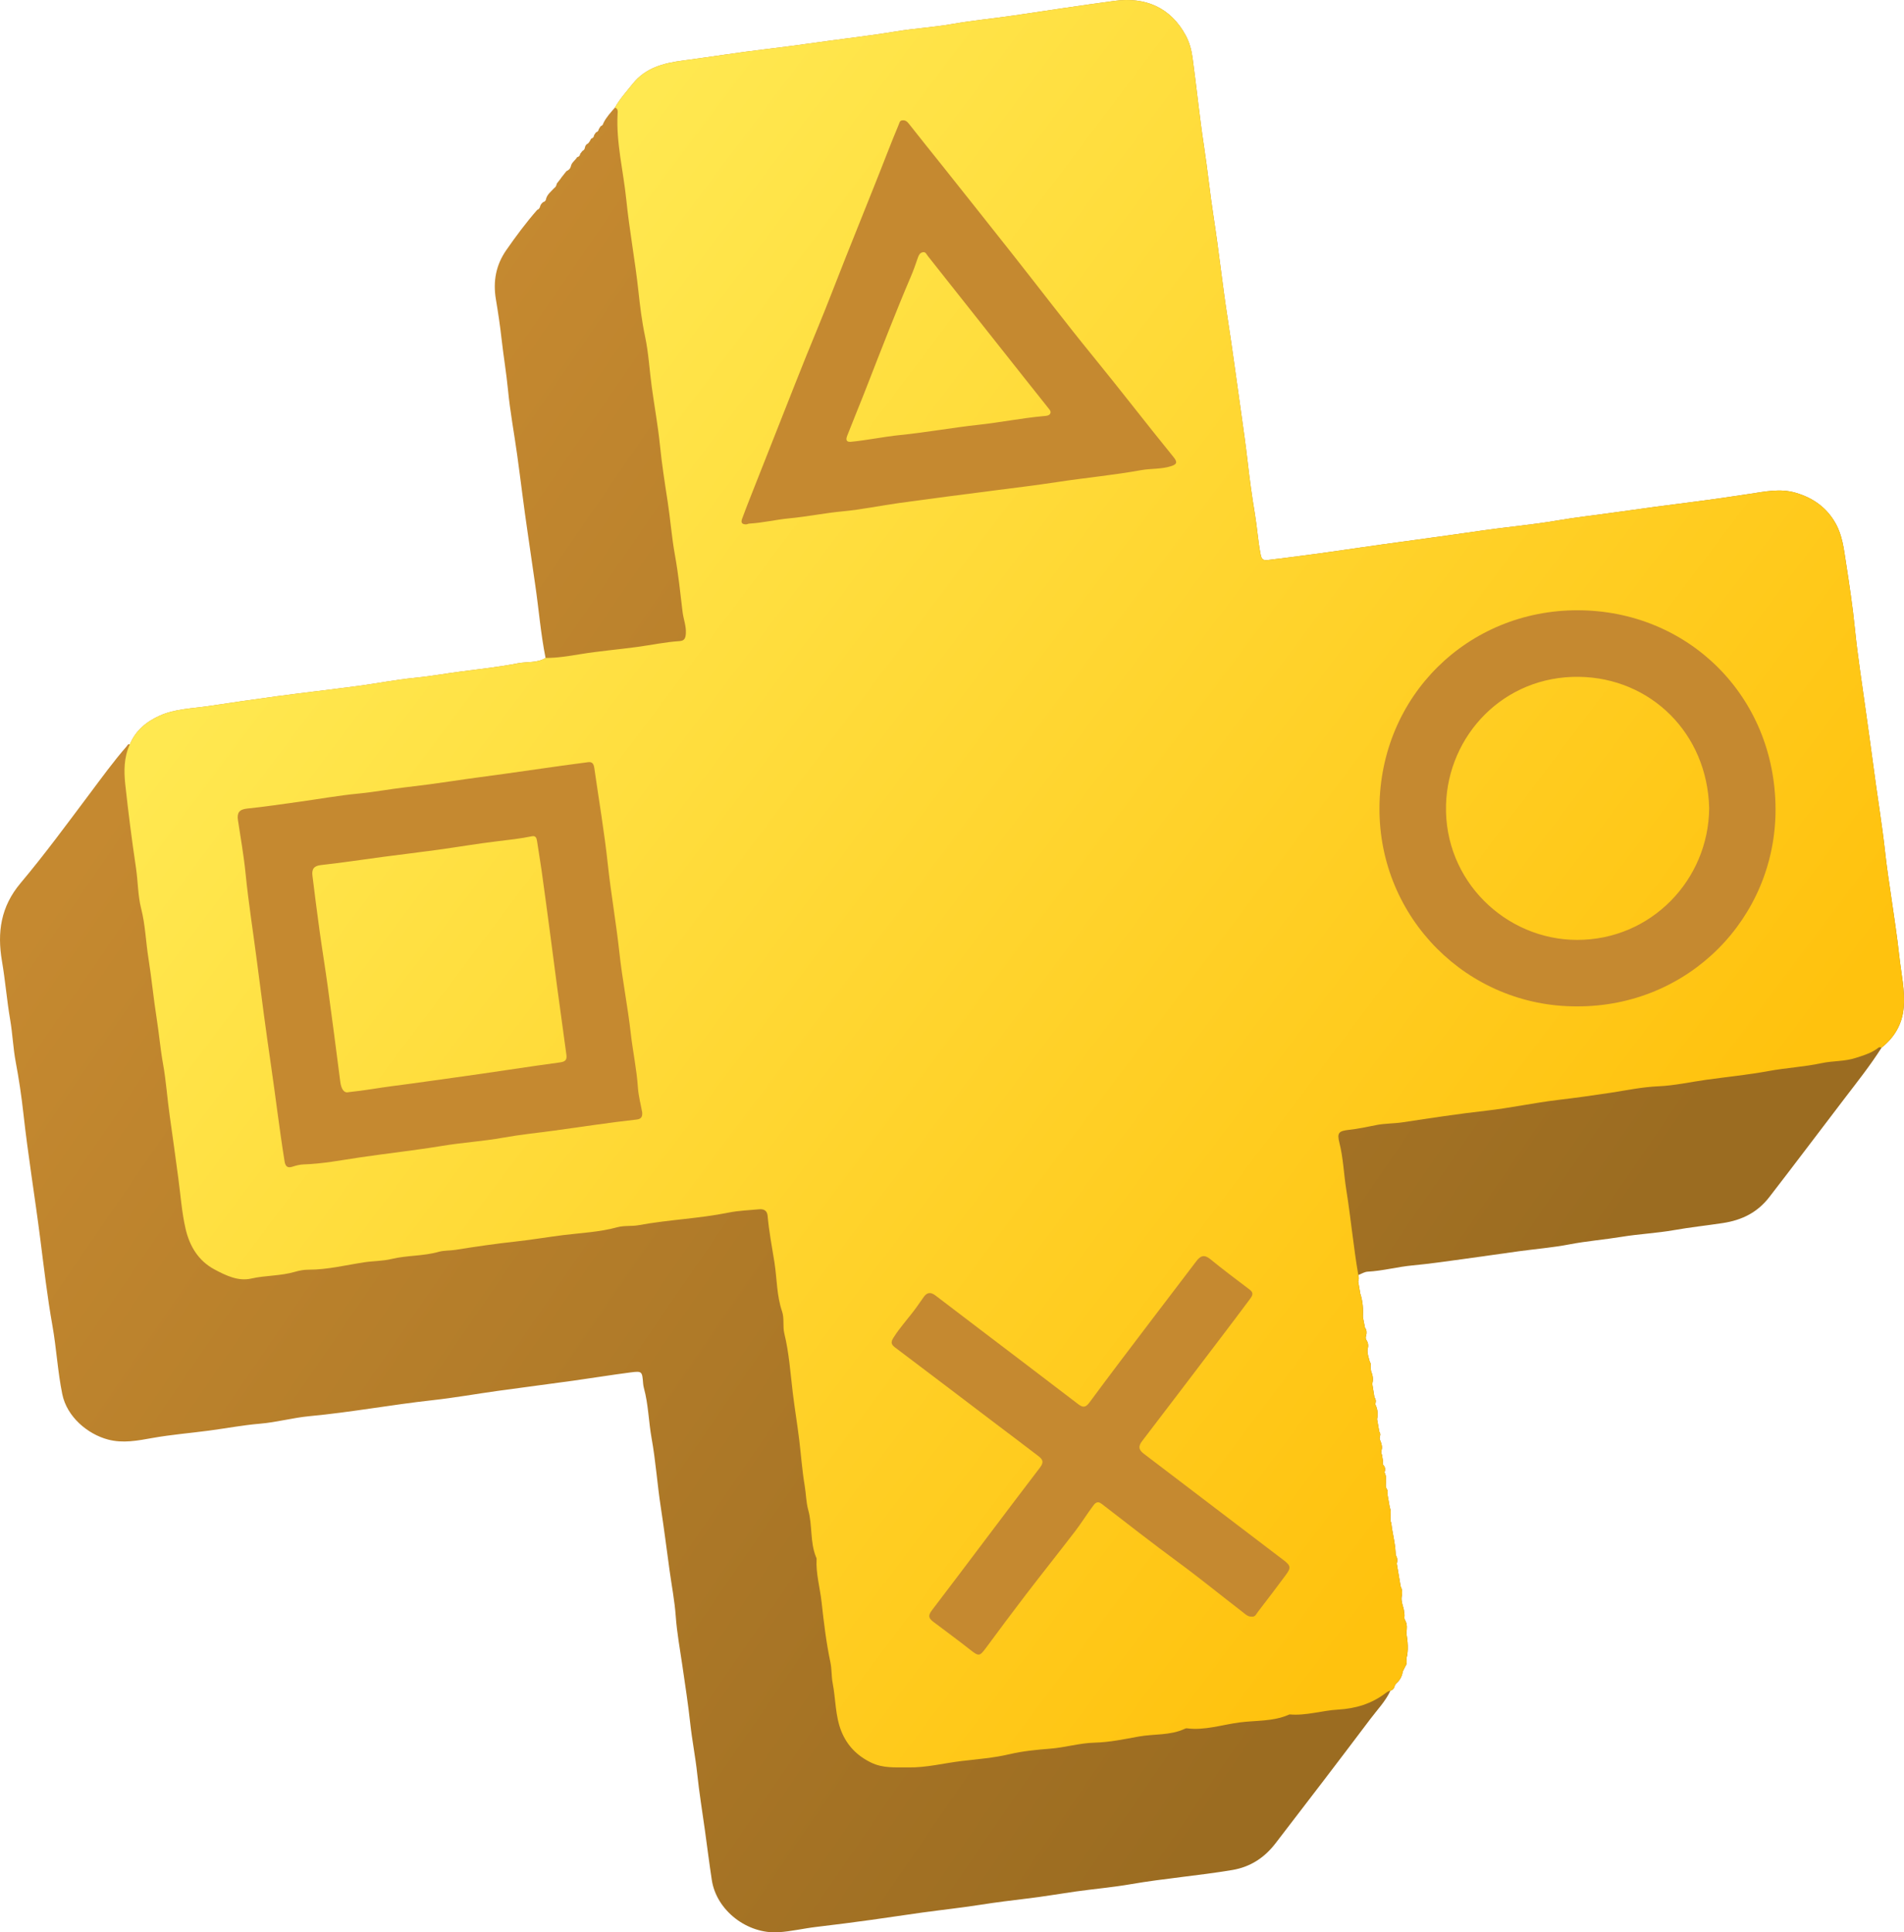 <?xml version="1.0" encoding="UTF-8"?>
<svg id="_레이어_1" data-name="레이어 1" xmlns="http://www.w3.org/2000/svg" xmlns:xlink="http://www.w3.org/1999/xlink" viewBox="0 0 922.134 935.574">
  <defs>
    <style>
      .cls-1 {
        fill: url(#_무제_그라디언트_8);
      }

      .cls-1, .cls-2, .cls-3 {
        stroke-width: 0px;
      }

      .cls-2 {
        fill: #c58930;
      }

      .cls-3 {
        fill: url(#_무제_그라디언트_6);
      }
    </style>
    <linearGradient id="_무제_그라디언트_6" data-name="무제 그라디언트 6" x1="148.002" y1="252.821" x2="741.034" y2="660.046" gradientUnits="userSpaceOnUse">
      <stop offset="0" stop-color="#c58930"/>
      <stop offset="1" stop-color="#9b6c21"/>
    </linearGradient>
    <linearGradient id="_무제_그라디언트_8" data-name="무제 그라디언트 8" x1="195.518" y1="205.875" x2="773.066" y2="640.972" gradientUnits="userSpaceOnUse">
      <stop offset="0" stop-color="#ffe850"/>
      <stop offset="1" stop-color="#ffc20e"/>
    </linearGradient>
  </defs>
  <path class="cls-3" d="M919.863,463.036c-1.034-9.523-2.496-18.969-3.869-28.434-1.035-7.137-2.157-14.289-2.935-21.431-1.58-14.5-4.046-28.869-5.902-43.324-1.106-8.616-2.397-17.263-3.571-25.87-1.797-13.18-3.908-26.334-5.236-39.591-1.076-10.742-2.678-21.439-4.341-32.111-1.01-6.479-1.703-13.062-5.071-18.995-4.391-7.736-11.035-12.319-19.38-14.736-7.427-2.151-14.867-.535-22.151.568-8.594,1.301-17.22,2.585-25.817,3.679-13.569,1.726-27.14,3.519-40.676,5.452-8.858,1.265-17.763,2.221-26.602,3.745-12.383,2.135-24.949,3.188-37.392,5.006-21.535,3.147-43.127,5.884-64.661,9.054-12.647,1.862-25.354,3.535-38.063,5.07-2.493.301-3.184-.282-3.66-2.689-1.282-6.485-1.677-13.084-2.773-19.57-1.43-8.465-2.568-17.004-3.543-25.486-.908-7.897-2.019-15.828-3.138-23.658-2.165-15.152-4.156-30.344-6.505-45.479-2.533-16.322-4.256-32.765-6.798-49.107-1.773-11.401-2.919-22.915-4.668-34.348-2.181-14.26-3.6-28.635-5.562-42.932-.503-3.669-1.475-7.344-3.269-10.674-7.306-13.56-19.568-18.781-34.539-16.755-16.031,2.17-32.03,4.58-48.03,6.974-10.214,1.528-20.501,2.458-30.69,4.25-8.925,1.57-18.035,2.074-26.98,3.552-7.841,1.295-15.74,2.352-23.589,3.357-12.952,1.659-25.867,3.64-38.842,5.156-13.717,1.602-27.363,3.807-41.057,5.622-9.223,1.222-17.912,3.481-24.078,11.173-3.016,3.762-6.262,7.358-8.661,11.583-2.028,2.353-4.163,4.625-5.553,7.454-.161.783-.607,1.316-1.368,1.568-.293.471-.589.945-.886,1.419-.154.812-.601,1.36-1.411,1.578-.288.437-.581.877-.873,1.317-.059.907-.552,1.453-1.406,1.693-.257.468-.518.939-.778,1.41-.243.312-.487.625-.727.936-.896.365-1.364,1.064-1.533,1.994-.097.755-.504,1.281-1.182,1.603-.359.455-.721.913-1.083,1.37-.136.904-.608,1.504-1.529,1.692-.848,1.532-2.598,2.443-2.984,4.301-.268,1.215-1.058,1.966-2.163,2.43-.774.976-1.552,1.954-2.329,2.933-.19.272-.38.543-.566.812-.585.752-1.174,1.507-1.764,2.261-.206.892-.482,1.741-1.332,2.244-1.382,1.599-3.215,2.859-3.844,5.04-.091.914-.575,1.495-1.462,1.731-.734.573-1.296,1.267-1.492,2.208-.212.747-.65,1.29-1.395,1.55-5.404,6.188-10.309,12.772-14.989,19.515-4.983,7.178-6.458,15.068-5.001,23.748,1.068,6.363,2.031,12.78,2.746,19.177.925,8.281,2.326,16.495,3.128,24.799,1.015,10.508,2.985,20.921,4.435,31.391,1.741,12.572,3.223,25.18,5.094,37.732,1.247,8.365,2.406,16.751,3.639,25.115,1.739,11.802,2.665,23.727,5.015,35.451.005,0,.009,0,.013,0h0s-.009,0-.013,0c-4.162,2.535-8.977,1.706-13.462,2.588-8.903,1.751-17.944,2.735-26.919,3.89-7.756.998-15.462,2.411-23.266,3.171-9.024.879-17.956,2.674-26.954,3.874-13.181,1.757-26.396,3.258-39.576,5.016-11.091,1.479-22.159,3.14-33.228,4.776-7.853,1.161-15.971,1.285-23.341,4.557-6.471,2.874-11.853,7.213-14.642,14.078-.073.159-.136.319-.205.478h0c.069-.159.132-.319.205-.478-.845-.509-1.019.287-1.389.711-6.482,7.413-12.236,15.385-18.142,23.253-10.912,14.535-21.679,29.22-33.367,43.119-9.563,11.372-11.37,23.788-8.987,37.725,1.615,9.44,2.367,19.028,3.985,28.468,1.16,6.77,1.413,13.66,2.672,20.35,1.546,8.214,2.79,16.508,3.699,24.741,2.244,20.33,5.583,40.502,8.171,60.777,1.794,14.055,3.42,28.165,5.909,42.155,1.958,11.005,2.54,22.246,4.786,33.231,2.227,10.893,12.186,19.287,22.12,21.935,7.274,1.939,14.435.518,21.474-.74,9.082-1.623,18.272-2.366,27.383-3.57,8.247-1.09,16.448-2.66,24.779-3.36,8.046-.675,15.958-2.897,24.003-3.649,19.971-1.868,39.693-5.55,59.618-7.738,10.526-1.156,20.972-3.031,31.467-4.49,12.204-1.697,24.428-3.252,36.632-4.947,9.243-1.284,18.454-2.808,27.708-3.998,5.637-.724,5.654-.529,6.119,5.348.059.74.18,1.487.376,2.202,2.184,7.963,2.269,16.249,3.733,24.347,1.988,11.001,2.732,22.234,4.438,33.318,1.572,10.211,2.852,20.466,4.269,30.701,1.024,7.397,2.454,14.764,2.989,22.195.574,7.987,2.037,15.836,3.18,23.713,1.361,9.368,2.818,18.743,3.839,28.139.889,8.184,2.517,16.239,3.382,24.419.968,9.152,2.468,18.248,3.73,27.37,1.109,8.012,2.11,16.04,3.335,24.034,2.265,14.786,17.198,26.18,32.22,25.255,6.283-.387,12.302-1.873,18.48-2.588,8.901-1.029,17.785-2.212,26.664-3.422,8.136-1.109,16.248-2.392,24.383-3.507,9.514-1.304,19.07-2.325,28.553-3.814,7.494-1.177,15.036-2.117,22.544-3.005,7.79-.921,15.525-2.275,23.269-3.371,8.866-1.255,17.798-2.002,26.652-3.533,16.305-2.819,32.846-4.141,49.192-6.865,8.922-1.487,15.725-6.026,21.058-12.957,15.419-20.037,30.792-40.112,46.006-60.306,3.333-4.424,7.26-8.467,9.642-13.581h0c1.254-.389,1.864-1.322,2.142-2.536.194-.303.389-.607.58-.907,1.81-1.532,2.906-3.465,3.232-5.825.384-.78.768-1.561,1.149-2.337.863-1.166.924-2.465.608-3.823,1.143-4.172.66-8.346.012-12.515.275-2.07.509-4.141-.575-6.087-.725-.997-.162-2.157-.408-3.212-.083-.652-.167-1.307-.251-1.963-.452-1.985-1.294-3.9-1.089-6,.37-1.798.457-3.576-.453-5.268-.625-3.683-1.249-7.367-1.874-11.044.4-1.407.349-2.769-.465-4.043-.104-1.28-.208-2.561-.31-3.836-.145-.982-.291-1.97-.437-2.957-.36-1.988-.72-3.976-1.078-5.958-.132-.991-.266-1.986-.401-2.982-.695-1.306-.177-2.716-.343-4.063.139-1.155.096-2.293-.368-3.385-.382-2.182-.764-4.364-1.147-6.54.26-.868.152-1.688-.353-2.452-.796-1.295-.174-2.73-.398-4.078.185-1.196.065-2.355-.448-3.464-.067-.162-.153-.319-.192-.487-.017-.072.065-.167.101-.247.302-1.08.274-2.109-.494-3.017-.862-.846-.171-1.954-.486-2.886-.126-.796-.255-1.598-.384-2.4-.486-.648-.318-1.362-.205-2.064.572-1.624-.033-3.125-.509-4.64-.597-.669-.379-1.426-.234-2.171.271-.81.165-1.568-.338-2.267-.351-2.002-.702-4.005-1.052-6.002.489-2.348.325-4.632-.713-6.825-.067-.15-.15-.296-.192-.452-.019-.069.046-.161.073-.239.355-1.09.284-2.122-.444-3.058-.359-2.2-.718-4.399-1.078-6.594.635-2.114.242-4.141-.559-6.13-.083-.715-.167-1.43-.251-2.14.234-.825.159-1.606-.36-2.319-.488-1.964-1.292-3.87-1.104-5.956.48-1.59.437-3.125-.522-4.555-.502-.72-.409-1.482-.161-2.252.365-1.353.295-2.646-.568-3.821-.33-1.686-.66-3.373-.99-5.054.191-3.883-.04-7.724-1.283-11.451-.331-1.945-.661-3.891-.993-5.832.385-1.029.372-2.069.041-3.113-.003-.02-.006-.04-.01-.06h0c.003.02.006.04.01.06.049-.018.098-.041.147-.06h.005v-.002c1.449-.572,2.88-1.486,4.354-1.563,7.376-.384,14.51-2.368,21.846-3.047,8.055-.746,16.072-1.931,24.094-3.012,9.137-1.232,18.258-2.59,27.393-3.838,8.15-1.114,16.384-1.777,24.447-3.33,8.337-1.606,16.78-2.265,25.138-3.637,8.468-1.39,17.104-1.779,25.55-3.268,7.841-1.382,15.761-2.223,23.614-3.416,9.353-1.421,16.794-5.233,22.424-12.505,12.209-15.768,24.181-31.719,36.295-47.56,6.242-8.163,12.645-16.206,18.161-24.896h0c6.219-4.945,9.959-11.331,10.663-19.258.747-8.403-1.204-16.603-2.104-24.897Z"/>
  <path class="cls-1" d="M919.863,463.036c-1.034-9.523-2.496-18.969-3.869-28.434-1.035-7.137-2.157-14.289-2.935-21.431-1.58-14.5-4.046-28.869-5.902-43.324-1.106-8.616-2.397-17.263-3.571-25.87-1.797-13.18-3.908-26.334-5.236-39.591-1.076-10.742-2.678-21.439-4.341-32.111-1.01-6.479-1.703-13.062-5.071-18.995-4.391-7.736-11.035-12.319-19.38-14.736-7.427-2.151-14.867-.535-22.151.568-8.594,1.301-17.22,2.585-25.817,3.679-13.569,1.726-27.14,3.519-40.676,5.452-8.858,1.265-17.763,2.221-26.602,3.745-12.383,2.135-24.949,3.188-37.392,5.006-21.535,3.147-43.127,5.884-64.661,9.054-12.647,1.862-25.354,3.535-38.063,5.07-2.493.301-3.184-.282-3.66-2.689-1.282-6.485-1.677-13.084-2.773-19.57-1.43-8.465-2.568-17.004-3.543-25.486-.908-7.897-2.019-15.828-3.138-23.658-2.165-15.152-4.156-30.344-6.505-45.479-2.533-16.322-4.256-32.765-6.798-49.107-1.773-11.401-2.919-22.915-4.668-34.348-2.181-14.26-3.6-28.635-5.562-42.932-.503-3.669-1.475-7.344-3.269-10.674-7.306-13.56-19.568-18.781-34.539-16.755-16.031,2.17-32.03,4.58-48.03,6.974-10.214,1.528-20.501,2.458-30.69,4.25-8.925,1.57-18.035,2.074-26.98,3.552-7.841,1.295-15.74,2.352-23.589,3.357-12.952,1.659-25.867,3.64-38.842,5.156-13.717,1.602-27.363,3.807-41.057,5.622-9.223,1.222-17.912,3.481-24.078,11.173-3.016,3.762-6.262,7.358-8.661,11.583,1.628.55,1.35,1.935,1.288,3.136-.722,14.035,2.813,27.617,4.213,41.419,1.504,14.826,4.278,29.458,5.87,44.27.784,7.293,1.692,14.725,3.242,22.023,1.693,7.974,2.114,16.212,3.216,24.318,1.286,9.458,3.031,18.866,3.982,28.355.917,9.144,2.346,18.229,3.738,27.272,1.321,8.578,1.949,17.238,3.505,25.791,1.663,9.141,2.613,18.416,3.72,27.651.414,3.452,1.793,6.722,1.582,10.304-.128,2.179-.556,3.615-3.031,3.775-6.936.447-13.736,1.908-20.607,2.836-9.092,1.228-18.255,1.987-27.304,3.46-5.659.922-11.27,1.873-17.009,1.862-4.162,2.535-8.977,1.706-13.462,2.588-8.903,1.751-17.944,2.735-26.919,3.89-7.756.998-15.462,2.411-23.266,3.171-9.024.879-17.956,2.674-26.954,3.874-13.181,1.757-26.396,3.258-39.576,5.016-11.091,1.479-22.159,3.14-33.228,4.776-7.853,1.161-15.971,1.285-23.341,4.557-6.471,2.874-11.853,7.213-14.642,14.078-2.85,6.214-2.853,12.844-2.15,19.362,1.449,13.441,3.174,26.859,5.164,40.231.986,6.627.918,13.536,2.527,19.838,2.03,7.951,2.244,16.073,3.515,24.013,1.533,9.573,2.448,19.434,3.971,29.027,1.164,7.333,1.775,14.783,3.104,22.122,1.506,8.316,2.033,16.87,3.257,25.291,1.445,9.939,2.747,19.899,4.11,29.851,1.128,8.235,1.682,16.602,3.541,24.668,1.901,8.248,6.088,15.481,14.03,19.72,5.557,2.966,11.5,5.819,17.754,4.404,7.034-1.592,14.294-1.234,21.215-3.271,2.135-.628,4.326-1.03,6.619-1.027,9.099.011,17.939-2.207,26.861-3.57,4.433-.677,8.941-.567,13.306-1.62,7.491-1.808,15.322-1.335,22.778-3.452,2.624-.745,5.418-.527,8.135-.961,9.769-1.561,19.594-2.995,29.394-4.056,7.649-.828,15.247-2.146,22.864-3.089,8.708-1.077,17.586-1.452,26.124-3.796,3.413-.937,6.909-.366,10.383-1.008,14.395-2.658,29.098-3.167,43.481-6.078,4.848-.981,9.865-1.142,14.811-1.617,2.31-.222,3.922.632,4.144,3.19.653,7.523,2.109,14.965,3.285,22.385,1.258,7.939,1.061,16.135,3.711,23.877,1.175,3.433.228,7.163,1.104,10.74,2.303,9.407,2.929,19.115,4.086,28.678.921,7.616,2.203,15.232,3.126,22.843.89,7.343,1.405,14.777,2.639,22.094.661,3.921.677,8.046,1.712,11.763,2.072,7.444.834,15.345,3.688,22.59.137.348.38.712.361,1.057-.404,7.142,1.648,13.99,2.42,20.984,1.082,9.805,2.243,19.57,4.284,29.233.689,3.262.45,6.715,1.085,9.994,1.502,7.759,1.216,15.881,4.204,23.312,2.766,6.877,7.604,11.867,14.453,15.173,5.89,2.842,11.803,2.216,17.986,2.317,8.813.144,17.275-2.08,25.83-3.095,7.635-.907,15.497-1.489,23.164-3.303,6.43-1.521,13.244-2.165,19.878-2.692,7.207-.572,14.135-2.725,21.355-2.899,7.205-.173,14.336-1.687,21.311-2.957,7.389-1.345,15.196-.438,22.236-3.706.333-.155.732-.329,1.073-.284,8.702,1.131,17.079-1.731,25.493-2.84,7.856-1.035,16.146-.397,23.703-3.645.229-.098.479-.251.707-.232,7.917.686,15.508-1.891,23.281-2.334,8.589-.489,16.334-2.809,23.165-8.031.721-.551,1.424-.976,2.3-1.132,1.254-.389,1.864-1.322,2.142-2.536.194-.303.389-.607.58-.907,1.81-1.532,2.906-3.465,3.232-5.825.384-.78.768-1.561,1.149-2.337.863-1.166.924-2.465.608-3.823,1.143-4.172.66-8.346.012-12.515.275-2.07.509-4.141-.575-6.087-.725-.997-.162-2.157-.408-3.212-.083-.652-.167-1.307-.251-1.963-.452-1.985-1.294-3.9-1.089-6,.37-1.798.457-3.576-.453-5.268-.625-3.683-1.249-7.367-1.874-11.044.4-1.407.349-2.769-.465-4.043-.104-1.28-.208-2.561-.31-3.836-.145-.982-.291-1.97-.437-2.957-.36-1.988-.72-3.976-1.078-5.958-.132-.991-.266-1.986-.401-2.982-.695-1.306-.177-2.716-.343-4.063.139-1.155.096-2.293-.368-3.385-.382-2.182-.764-4.364-1.147-6.54.26-.868.152-1.688-.353-2.452-.796-1.295-.174-2.73-.398-4.078.185-1.196.065-2.355-.448-3.464-.067-.162-.153-.319-.192-.487-.017-.072.065-.167.101-.247.302-1.08.274-2.109-.494-3.017-.862-.846-.171-1.954-.486-2.886-.126-.796-.255-1.598-.384-2.4-.486-.648-.318-1.362-.205-2.064.572-1.624-.033-3.125-.509-4.64-.597-.669-.379-1.426-.234-2.171.271-.81.165-1.568-.338-2.267-.351-2.002-.702-4.005-1.052-6.002.489-2.348.325-4.632-.713-6.825-.067-.15-.15-.296-.192-.452-.019-.069.046-.161.073-.239.355-1.09.284-2.122-.444-3.058-.359-2.2-.718-4.399-1.078-6.594.635-2.114.242-4.141-.559-6.13-.083-.715-.167-1.43-.251-2.14.234-.825.159-1.606-.36-2.319-.488-1.964-1.292-3.87-1.104-5.956.48-1.59.437-3.125-.522-4.555-.502-.72-.409-1.482-.161-2.252.365-1.353.295-2.646-.568-3.821-.33-1.686-.66-3.373-.99-5.054.191-3.883-.04-7.724-1.283-11.451-.331-1.945-.661-3.891-.993-5.832.385-1.029.372-2.069.041-3.113-2.359-13.703-3.622-27.567-5.824-41.275-1.219-7.594-1.441-15.324-3.346-22.826-1.238-4.872-.217-5.663,4.767-6.215,4.412-.489,8.785-1.436,13.155-2.306,4.132-.823,8.501-.687,12.753-1.332,13.493-2.049,27.009-4.11,40.549-5.63,11.728-1.317,23.239-3.857,34.959-5.238,8.404-.991,16.958-2.186,25.386-3.469,7.542-1.148,15.106-2.769,22.862-3.092,7.768-.324,15.474-2.077,23.214-3.153,10.072-1.4,20.216-2.393,30.205-4.232,8.544-1.573,17.229-2.008,25.732-3.832,5.428-1.164,11.049-.75,16.521-2.531,3.99-1.299,7.853-2.413,11.151-5.074.268-.216.914.037,1.384.071,6.219-4.945,9.959-11.331,10.663-19.258.747-8.403-1.204-16.603-2.104-24.897Z"/>
  <g>
    <path class="cls-2" d="M311.031,538.589c.182,2.363-.704,3.237-2.756,3.464-13.444,1.485-26.815,3.579-40.213,5.399-8.095,1.1-16.256,1.908-24.331,3.367-9.755,1.763-19.718,2.349-29.504,3.97-13.224,2.189-26.552,3.611-39.804,5.575-9.052,1.341-18.125,3.113-27.346,3.411-1.834.059-3.704.533-5.46,1.111-2.569.847-3.439-.413-3.794-2.604-2.496-15.433-4.304-30.965-6.57-46.433-2.409-16.442-4.583-32.935-6.689-49.417-1.855-14.518-4.189-28.982-5.634-43.561-.855-8.634-2.402-17.2-3.69-25.789-.525-3.502.603-5.195,4.408-5.589,8.511-.881,16.982-2.154,25.461-3.327,9.466-1.309,18.892-3.015,28.395-3.926,7.672-.735,15.234-2.178,22.881-3.058,7.618-.876,15.263-1.885,22.869-3.034,8.459-1.277,16.95-2.344,25.422-3.531,9.219-1.292,18.431-2.629,27.65-3.924,4.175-.587,8.357-1.125,12.538-1.674,2.228-.292,2.732,1.17,2.983,2.929,2.208,15.474,4.853,30.901,6.52,46.433,1.537,14.325,4.065,28.5,5.612,42.821,1.412,13.065,4.035,25.998,5.506,39.059.987,8.764,2.867,17.394,3.458,26.215.28,4.185,1.407,8.314,2.087,12.114ZM168.849,528.785c8.314-.862,14.791-2.125,21.311-2.95,10.327-1.307,20.645-2.838,30.973-4.246,16.725-2.281,33.396-4.96,50.125-7.214,2.794-.377,3.365-1.44,3.044-3.783-1.482-10.819-2.983-21.635-4.437-32.457-1.272-9.47-2.477-18.95-3.738-28.422-1.262-9.47-2.527-18.941-3.853-28.402-.654-4.67-1.489-9.314-2.158-13.982-.223-1.555-.663-2.82-2.504-2.437-5.602,1.164-11.269,1.769-16.944,2.448-9.486,1.135-18.912,2.762-28.379,4.068-8.853,1.221-17.731,2.267-26.591,3.438-10.091,1.333-20.156,2.887-30.27,3.994-3.63.397-4.474,2.182-4.099,5.208,1.101,8.868,2.21,17.735,3.439,26.586,1.263,9.097,2.758,18.162,3.998,27.261,2.079,15.25,4.066,30.512,6.022,45.778.454,3.547,1.79,5.718,4.06,5.114Z"/>
    <path class="cls-2" d="M763.65,487.259c-52.972.119-95.803-42.84-95.556-96.052.251-54.303,42.85-95.773,95.951-95.735,53.362.039,95.717,41.4,95.872,96.244.15,52.758-42.135,95.781-96.267,95.542ZM827.776,391.241c-.9-36.337-28.431-63.02-62.954-63.538-36.596-.55-63.557,28.384-64.491,61.979-1.021,36.715,28.881,65.346,63.47,65.386,35.848.042,63.737-29.081,63.975-63.826Z"/>
    <path class="cls-2" d="M361.609,253.866c-2.385.142-2.834-.942-2.238-2.576,1.232-3.381,2.54-6.736,3.857-10.085,3.727-9.471,7.46-18.939,11.217-28.397,7.123-17.93,14.062-35.936,21.47-53.748,4.785-11.504,9.16-23.159,13.781-34.722,4.73-11.834,9.434-23.681,14.196-35.498,3.825-9.491,7.398-19.085,11.378-28.514.376-.89.441-1.98,1.794-2.075,1.4-.099,2.21.506,3.08,1.618,5.44,6.953,11.016,13.799,16.511,20.71,11.452,14.403,22.911,28.801,34.313,43.244,12.785,16.195,25.283,32.623,38.325,48.608,13.206,16.187,25.947,32.738,39.121,48.945,2.075,2.553,1.394,3.5-1.392,4.374-4.702,1.476-9.618,1.025-14.392,1.888-13.434,2.43-27.04,3.684-40.536,5.746-10.046,1.535-20.168,2.755-30.264,4.048-15.385,1.971-30.768,3.962-46.134,6.077-9.218,1.269-18.361,3.216-27.611,4.072-8.675.802-17.191,2.576-25.852,3.39-6.42.603-12.728,2.163-19.191,2.532-.606.035-1.2.301-1.434.363ZM411.792,213.933c8.113-.758,16.034-2.483,24.036-3.285,12.735-1.276,25.315-3.59,38.035-4.97,10.591-1.149,21.082-3.275,31.719-4.227,1.153-.103,2.472-.162,3.031-1.145.632-1.111-.412-2.106-1.086-2.961-4.002-5.077-8.053-10.115-12.069-15.181-15.371-19.392-30.739-38.786-46.088-58.197-.687-.868-1.064-2.149-2.486-1.841-1.347.292-1.908,1.352-2.342,2.631-1.076,3.167-2.193,6.331-3.51,9.403-3.614,8.428-7.045,16.943-10.432,25.45-3.643,9.152-7.223,18.345-10.792,27.535-3.086,7.948-6.375,15.818-9.469,23.764-.507,1.302-.964,3.064,1.452,3.024Z"/>
    <path class="cls-2" d="M606.298,782.735c-1.921.106-3.121-1.183-4.351-2.128-10.443-8.025-20.648-16.37-31.254-24.17-12.521-9.208-24.769-18.763-37.061-28.264-2.398-1.854-3.478-.1-4.523,1.308-2.889,3.892-5.447,8.033-8.395,11.878-7.92,10.329-16.038,20.506-23.959,30.835-6.505,8.482-12.876,17.067-19.234,25.66-3.087,4.172-3.503,4.169-7.694.864-5.759-4.541-11.684-8.871-17.537-13.292-2.078-1.569-3.242-2.784-1.038-5.669,17.582-23.016,34.863-46.261,52.462-69.263,2.267-2.963.86-4.215-1.061-5.696-6.599-5.087-13.279-10.069-19.918-15.103-16.443-12.469-32.858-24.974-49.348-37.38-2.038-1.534-1.853-2.767-.651-4.68,3.307-5.264,7.601-9.762,11.198-14.794,1.157-1.619,2.292-3.255,3.438-4.883,1.623-2.304,3.417-2.464,5.673-.74,14.62,11.168,29.284,22.279,43.929,33.415,8.412,6.396,16.825,12.791,25.215,19.216,2.127,1.629,3.519,1.817,5.422-.769,9.728-13.217,19.699-26.256,29.615-39.334,7.359-9.705,14.789-19.357,22.137-29.071,1.97-2.605,3.804-3.484,6.753-1.079,6.255,5.101,12.708,9.962,19.152,14.826,2.33,1.759.988,3.32-.087,4.772-4.588,6.198-9.256,12.337-13.922,18.477-12.713,16.727-25.417,33.462-38.188,50.145-1.855,2.423-1.591,4.153.793,5.963,22.584,17.148,45.139,34.334,67.696,51.516,3.66,2.788,3.807,3.72.989,7.504-4.381,5.882-8.79,11.744-13.277,17.545-.776,1.003-1.304,2.571-2.975,2.392Z"/>
  </g>
</svg>